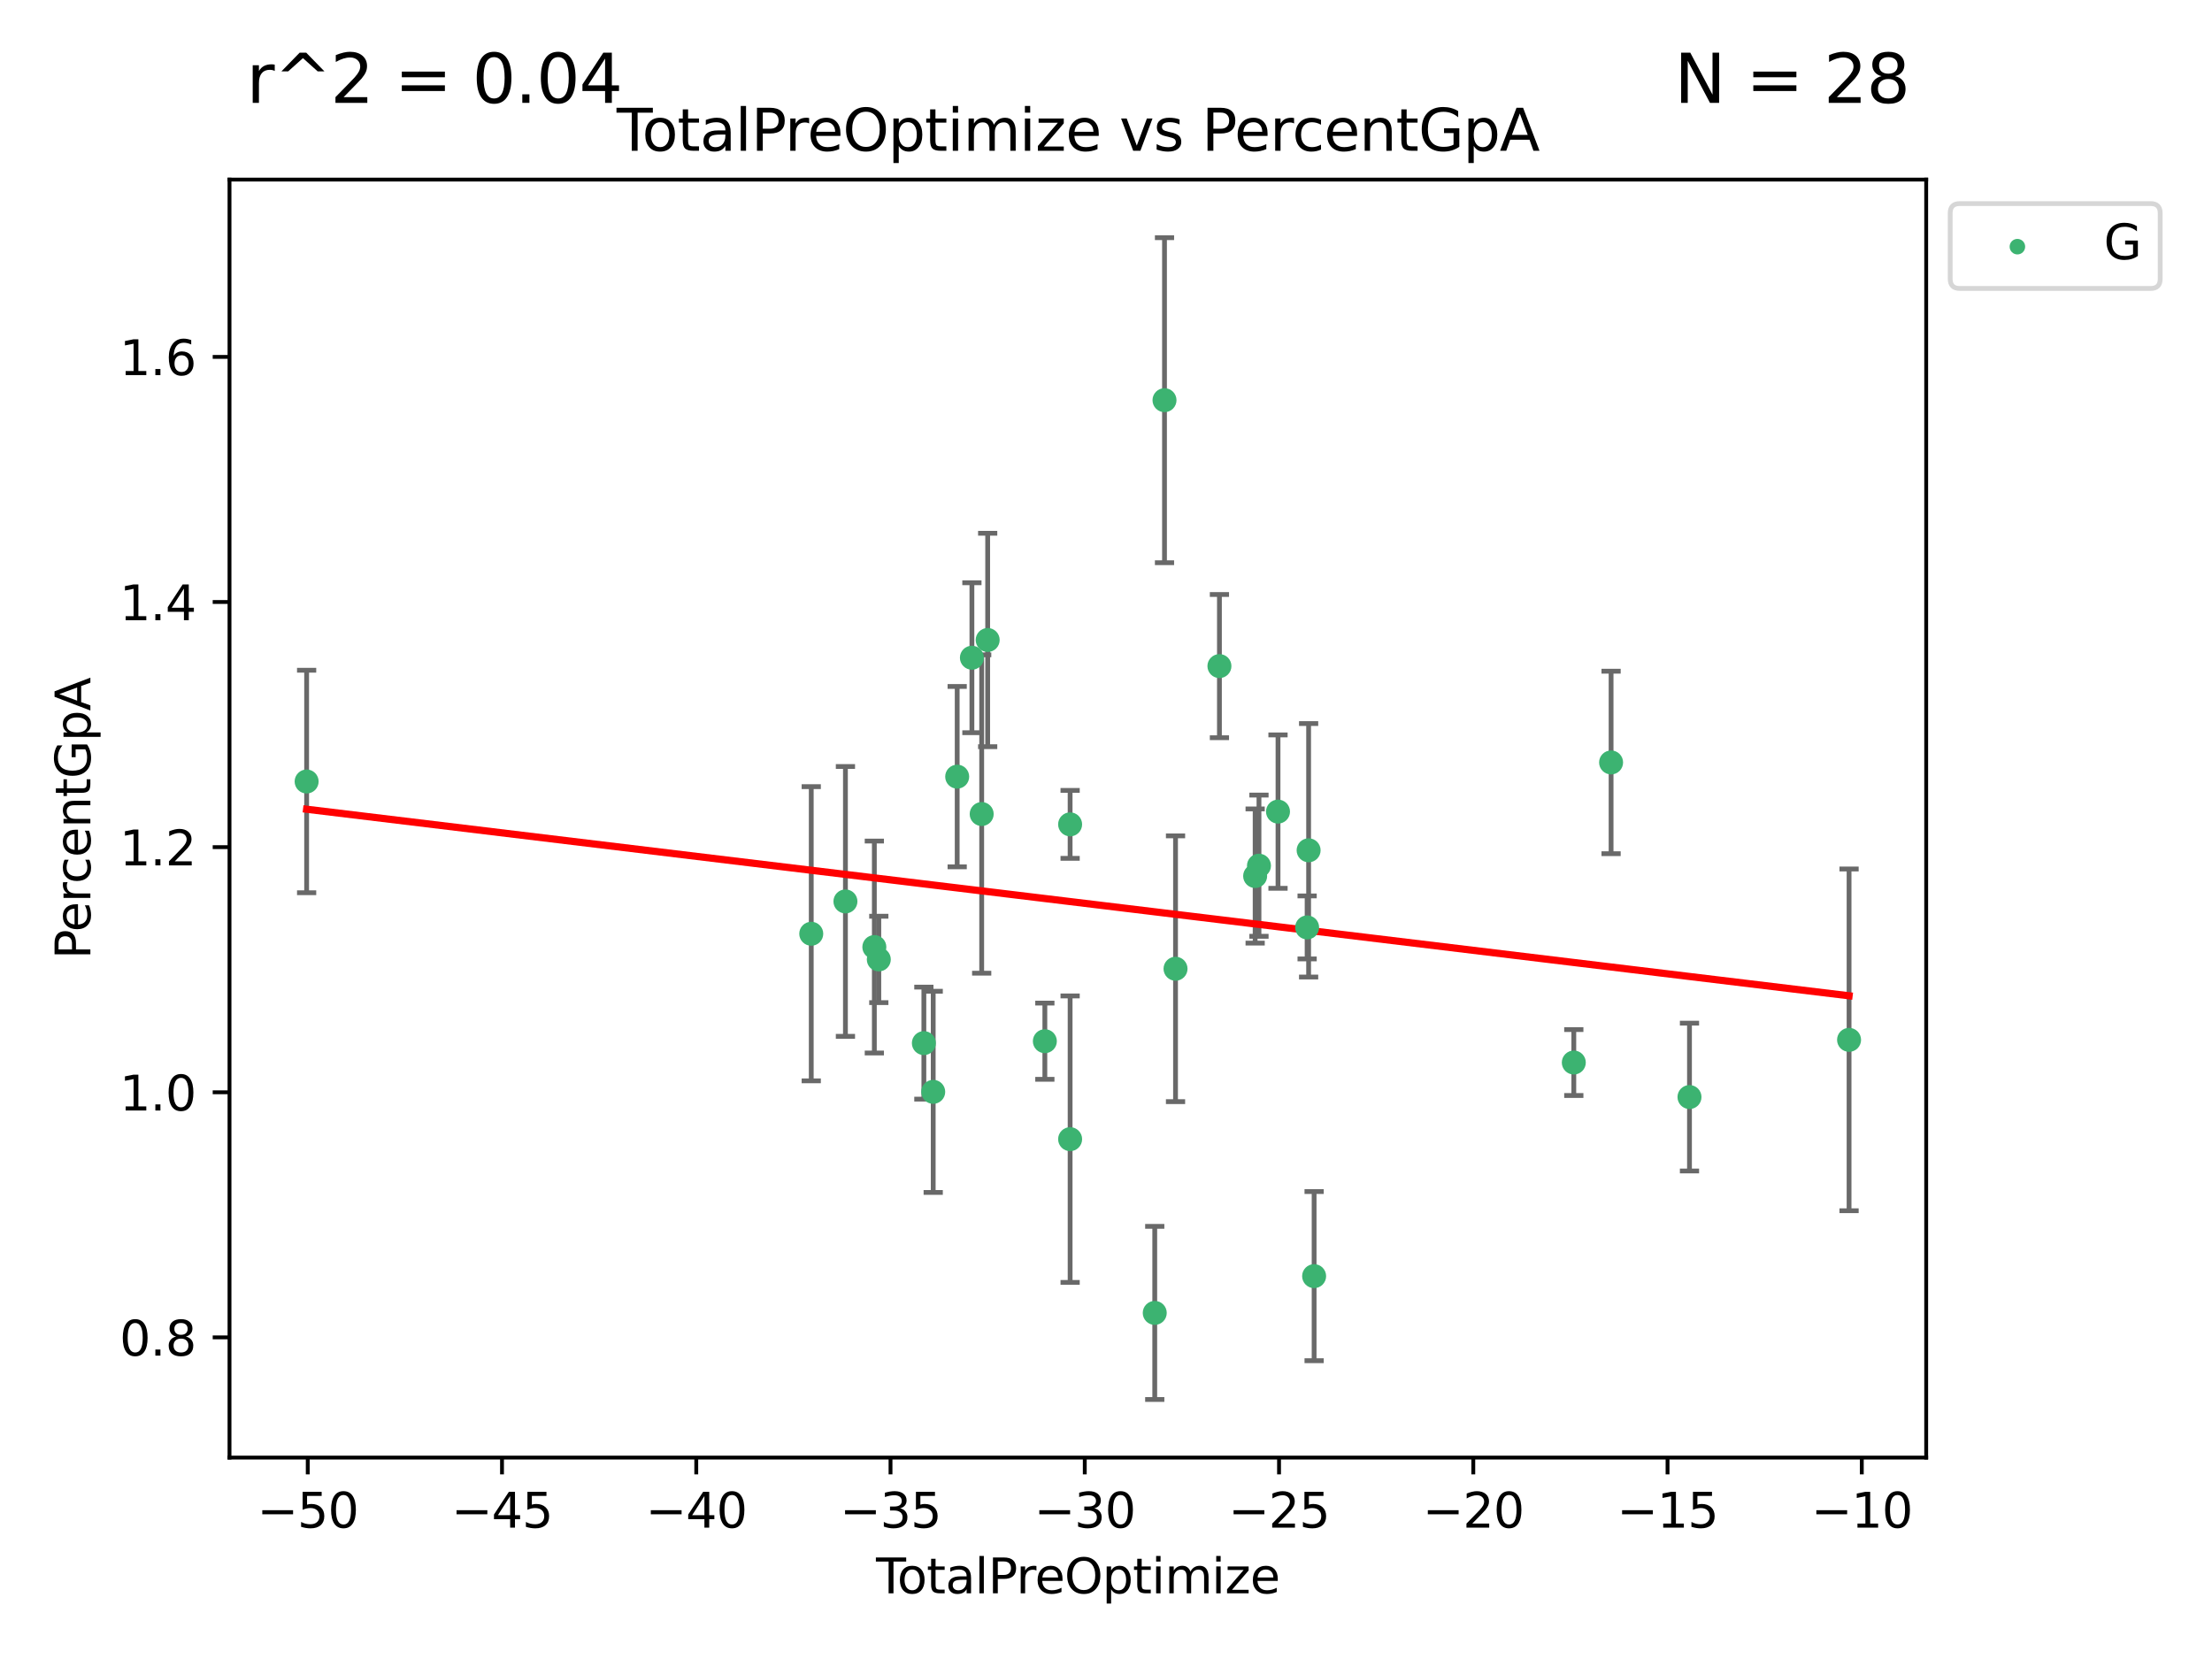 <?xml version="1.0" encoding="utf-8" standalone="no"?>
<!DOCTYPE svg PUBLIC "-//W3C//DTD SVG 1.1//EN"
  "http://www.w3.org/Graphics/SVG/1.1/DTD/svg11.dtd">
<svg xmlns:xlink="http://www.w3.org/1999/xlink" width="460.8pt" height="345.6pt" viewBox="0 0 460.8 345.6" xmlns="http://www.w3.org/2000/svg" version="1.1">
 <defs>
  <style type="text/css">*{stroke-linejoin: round; stroke-linecap: butt}</style>
 </defs>
 <g id="figure_1">
  <g id="patch_1">
   <path d="M 0 345.6 
L 460.8 345.6 
L 460.8 0 
L 0 0 
z
" style="fill: #ffffff"/>
  </g>
  <g id="axes_1">
   <g id="patch_2">
    <path d="M 47.81 303.64 
L 401.26 303.64 
L 401.26 37.411 
L 47.81 37.411 
z
" style="fill: #ffffff"/>
   </g>
   <g id="PathCollection_1">
    <defs>
     <path id="m798d3d2ca4" d="M 0 1.118 
C 0.297 1.118 0.581 1 0.791 0.791 
C 1 0.581 1.118 0.297 1.118 0 
C 1.118 -0.297 1 -0.581 0.791 -0.791 
C 0.581 -1 0.297 -1.118 0 -1.118 
C -0.297 -1.118 -0.581 -1 -0.791 -0.791 
C -1 -0.581 -1.118 -0.297 -1.118 0 
C -1.118 0.297 -1 0.581 -0.791 0.791 
C -0.581 1 -0.297 1.118 0 1.118 
z
" style="stroke: #3cb371"/>
    </defs>
    <g clip-path="url(#pc3e5919167)">
     <use xlink:href="#m798d3d2ca4" x="63.876" y="162.799" style="fill: #3cb371; stroke: #3cb371"/>
     <use xlink:href="#m798d3d2ca4" x="168.998" y="194.518" style="fill: #3cb371; stroke: #3cb371"/>
     <use xlink:href="#m798d3d2ca4" x="176.119" y="187.782" style="fill: #3cb371; stroke: #3cb371"/>
     <use xlink:href="#m798d3d2ca4" x="182.141" y="197.284" style="fill: #3cb371; stroke: #3cb371"/>
     <use xlink:href="#m798d3d2ca4" x="183.071" y="199.866" style="fill: #3cb371; stroke: #3cb371"/>
     <use xlink:href="#m798d3d2ca4" x="192.458" y="217.3" style="fill: #3cb371; stroke: #3cb371"/>
     <use xlink:href="#m798d3d2ca4" x="194.405" y="227.451" style="fill: #3cb371; stroke: #3cb371"/>
     <use xlink:href="#m798d3d2ca4" x="199.4" y="161.792" style="fill: #3cb371; stroke: #3cb371"/>
     <use xlink:href="#m798d3d2ca4" x="202.467" y="137.016" style="fill: #3cb371; stroke: #3cb371"/>
     <use xlink:href="#m798d3d2ca4" x="204.503" y="169.577" style="fill: #3cb371; stroke: #3cb371"/>
     <use xlink:href="#m798d3d2ca4" x="205.751" y="133.321" style="fill: #3cb371; stroke: #3cb371"/>
     <use xlink:href="#m798d3d2ca4" x="217.662" y="216.901" style="fill: #3cb371; stroke: #3cb371"/>
     <use xlink:href="#m798d3d2ca4" x="222.925" y="171.729" style="fill: #3cb371; stroke: #3cb371"/>
     <use xlink:href="#m798d3d2ca4" x="222.926" y="237.308" style="fill: #3cb371; stroke: #3cb371"/>
     <use xlink:href="#m798d3d2ca4" x="240.555" y="273.504" style="fill: #3cb371; stroke: #3cb371"/>
     <use xlink:href="#m798d3d2ca4" x="242.587" y="83.366" style="fill: #3cb371; stroke: #3cb371"/>
     <use xlink:href="#m798d3d2ca4" x="244.884" y="201.809" style="fill: #3cb371; stroke: #3cb371"/>
     <use xlink:href="#m798d3d2ca4" x="254.029" y="138.76" style="fill: #3cb371; stroke: #3cb371"/>
     <use xlink:href="#m798d3d2ca4" x="261.47" y="182.492" style="fill: #3cb371; stroke: #3cb371"/>
     <use xlink:href="#m798d3d2ca4" x="262.267" y="180.339" style="fill: #3cb371; stroke: #3cb371"/>
     <use xlink:href="#m798d3d2ca4" x="266.232" y="169.073" style="fill: #3cb371; stroke: #3cb371"/>
     <use xlink:href="#m798d3d2ca4" x="272.298" y="193.199" style="fill: #3cb371; stroke: #3cb371"/>
     <use xlink:href="#m798d3d2ca4" x="272.609" y="177.133" style="fill: #3cb371; stroke: #3cb371"/>
     <use xlink:href="#m798d3d2ca4" x="273.755" y="265.843" style="fill: #3cb371; stroke: #3cb371"/>
     <use xlink:href="#m798d3d2ca4" x="327.853" y="221.344" style="fill: #3cb371; stroke: #3cb371"/>
     <use xlink:href="#m798d3d2ca4" x="335.619" y="158.831" style="fill: #3cb371; stroke: #3cb371"/>
     <use xlink:href="#m798d3d2ca4" x="351.951" y="228.535" style="fill: #3cb371; stroke: #3cb371"/>
     <use xlink:href="#m798d3d2ca4" x="385.194" y="216.621" style="fill: #3cb371; stroke: #3cb371"/>
    </g>
   </g>
   <g id="matplotlib.axis_1">
    <g id="xtick_1">
     <g id="line2d_1">
      <defs>
       <path id="me52ced7d9e" d="M 0 0 
L 0 3.5 
" style="stroke: #000000; stroke-width: 0.8"/>
      </defs>
      <g>
       <use xlink:href="#me52ced7d9e" x="64.11" y="303.64" style="stroke: #000000; stroke-width: 0.8"/>
      </g>
     </g>
     <g id="text_1">
      <!-- −50 -->
      <g transform="translate(53.557 318.238)scale(0.1 -0.1)">
       <defs>
        <path id="DejaVuSans-2212" d="M 678 2272 
L 4684 2272 
L 4684 1741 
L 678 1741 
L 678 2272 
z
" transform="scale(0.016)"/>
        <path id="DejaVuSans-35" d="M 691 4666 
L 3169 4666 
L 3169 4134 
L 1269 4134 
L 1269 2991 
Q 1406 3038 1543 3061 
Q 1681 3084 1819 3084 
Q 2600 3084 3056 2656 
Q 3513 2228 3513 1497 
Q 3513 744 3044 326 
Q 2575 -91 1722 -91 
Q 1428 -91 1123 -41 
Q 819 9 494 109 
L 494 744 
Q 775 591 1075 516 
Q 1375 441 1709 441 
Q 2250 441 2565 725 
Q 2881 1009 2881 1497 
Q 2881 1984 2565 2268 
Q 2250 2553 1709 2553 
Q 1456 2553 1204 2497 
Q 953 2441 691 2322 
L 691 4666 
z
" transform="scale(0.016)"/>
        <path id="DejaVuSans-30" d="M 2034 4250 
Q 1547 4250 1301 3770 
Q 1056 3291 1056 2328 
Q 1056 1369 1301 889 
Q 1547 409 2034 409 
Q 2525 409 2770 889 
Q 3016 1369 3016 2328 
Q 3016 3291 2770 3770 
Q 2525 4250 2034 4250 
z
M 2034 4750 
Q 2819 4750 3233 4129 
Q 3647 3509 3647 2328 
Q 3647 1150 3233 529 
Q 2819 -91 2034 -91 
Q 1250 -91 836 529 
Q 422 1150 422 2328 
Q 422 3509 836 4129 
Q 1250 4750 2034 4750 
z
" transform="scale(0.016)"/>
       </defs>
       <use xlink:href="#DejaVuSans-2212"/>
       <use xlink:href="#DejaVuSans-35" x="83.789"/>
       <use xlink:href="#DejaVuSans-30" x="147.412"/>
      </g>
     </g>
    </g>
    <g id="xtick_2">
     <g id="line2d_2">
      <g>
       <use xlink:href="#me52ced7d9e" x="104.577" y="303.64" style="stroke: #000000; stroke-width: 0.8"/>
      </g>
     </g>
     <g id="text_2">
      <!-- −45 -->
      <g transform="translate(94.025 318.238)scale(0.1 -0.1)">
       <defs>
        <path id="DejaVuSans-34" d="M 2419 4116 
L 825 1625 
L 2419 1625 
L 2419 4116 
z
M 2253 4666 
L 3047 4666 
L 3047 1625 
L 3713 1625 
L 3713 1100 
L 3047 1100 
L 3047 0 
L 2419 0 
L 2419 1100 
L 313 1100 
L 313 1709 
L 2253 4666 
z
" transform="scale(0.016)"/>
       </defs>
       <use xlink:href="#DejaVuSans-2212"/>
       <use xlink:href="#DejaVuSans-34" x="83.789"/>
       <use xlink:href="#DejaVuSans-35" x="147.412"/>
      </g>
     </g>
    </g>
    <g id="xtick_3">
     <g id="line2d_3">
      <g>
       <use xlink:href="#me52ced7d9e" x="145.044" y="303.64" style="stroke: #000000; stroke-width: 0.8"/>
      </g>
     </g>
     <g id="text_3">
      <!-- −40 -->
      <g transform="translate(134.492 318.238)scale(0.1 -0.1)">
       <use xlink:href="#DejaVuSans-2212"/>
       <use xlink:href="#DejaVuSans-34" x="83.789"/>
       <use xlink:href="#DejaVuSans-30" x="147.412"/>
      </g>
     </g>
    </g>
    <g id="xtick_4">
     <g id="line2d_4">
      <g>
       <use xlink:href="#me52ced7d9e" x="185.511" y="303.64" style="stroke: #000000; stroke-width: 0.8"/>
      </g>
     </g>
     <g id="text_4">
      <!-- −35 -->
      <g transform="translate(174.959 318.238)scale(0.1 -0.1)">
       <defs>
        <path id="DejaVuSans-33" d="M 2597 2516 
Q 3050 2419 3304 2112 
Q 3559 1806 3559 1356 
Q 3559 666 3084 287 
Q 2609 -91 1734 -91 
Q 1441 -91 1130 -33 
Q 819 25 488 141 
L 488 750 
Q 750 597 1062 519 
Q 1375 441 1716 441 
Q 2309 441 2620 675 
Q 2931 909 2931 1356 
Q 2931 1769 2642 2001 
Q 2353 2234 1838 2234 
L 1294 2234 
L 1294 2753 
L 1863 2753 
Q 2328 2753 2575 2939 
Q 2822 3125 2822 3475 
Q 2822 3834 2567 4026 
Q 2313 4219 1838 4219 
Q 1578 4219 1281 4162 
Q 984 4106 628 3988 
L 628 4550 
Q 988 4650 1302 4700 
Q 1616 4750 1894 4750 
Q 2613 4750 3031 4423 
Q 3450 4097 3450 3541 
Q 3450 3153 3228 2886 
Q 3006 2619 2597 2516 
z
" transform="scale(0.016)"/>
       </defs>
       <use xlink:href="#DejaVuSans-2212"/>
       <use xlink:href="#DejaVuSans-33" x="83.789"/>
       <use xlink:href="#DejaVuSans-35" x="147.412"/>
      </g>
     </g>
    </g>
    <g id="xtick_5">
     <g id="line2d_5">
      <g>
       <use xlink:href="#me52ced7d9e" x="225.978" y="303.64" style="stroke: #000000; stroke-width: 0.8"/>
      </g>
     </g>
     <g id="text_5">
      <!-- −30 -->
      <g transform="translate(215.426 318.238)scale(0.1 -0.1)">
       <use xlink:href="#DejaVuSans-2212"/>
       <use xlink:href="#DejaVuSans-33" x="83.789"/>
       <use xlink:href="#DejaVuSans-30" x="147.412"/>
      </g>
     </g>
    </g>
    <g id="xtick_6">
     <g id="line2d_6">
      <g>
       <use xlink:href="#me52ced7d9e" x="266.446" y="303.64" style="stroke: #000000; stroke-width: 0.8"/>
      </g>
     </g>
     <g id="text_6">
      <!-- −25 -->
      <g transform="translate(255.893 318.238)scale(0.1 -0.1)">
       <defs>
        <path id="DejaVuSans-32" d="M 1228 531 
L 3431 531 
L 3431 0 
L 469 0 
L 469 531 
Q 828 903 1448 1529 
Q 2069 2156 2228 2338 
Q 2531 2678 2651 2914 
Q 2772 3150 2772 3378 
Q 2772 3750 2511 3984 
Q 2250 4219 1831 4219 
Q 1534 4219 1204 4116 
Q 875 4013 500 3803 
L 500 4441 
Q 881 4594 1212 4672 
Q 1544 4750 1819 4750 
Q 2544 4750 2975 4387 
Q 3406 4025 3406 3419 
Q 3406 3131 3298 2873 
Q 3191 2616 2906 2266 
Q 2828 2175 2409 1742 
Q 1991 1309 1228 531 
z
" transform="scale(0.016)"/>
       </defs>
       <use xlink:href="#DejaVuSans-2212"/>
       <use xlink:href="#DejaVuSans-32" x="83.789"/>
       <use xlink:href="#DejaVuSans-35" x="147.412"/>
      </g>
     </g>
    </g>
    <g id="xtick_7">
     <g id="line2d_7">
      <g>
       <use xlink:href="#me52ced7d9e" x="306.913" y="303.64" style="stroke: #000000; stroke-width: 0.8"/>
      </g>
     </g>
     <g id="text_7">
      <!-- −20 -->
      <g transform="translate(296.36 318.238)scale(0.1 -0.1)">
       <use xlink:href="#DejaVuSans-2212"/>
       <use xlink:href="#DejaVuSans-32" x="83.789"/>
       <use xlink:href="#DejaVuSans-30" x="147.412"/>
      </g>
     </g>
    </g>
    <g id="xtick_8">
     <g id="line2d_8">
      <g>
       <use xlink:href="#me52ced7d9e" x="347.38" y="303.64" style="stroke: #000000; stroke-width: 0.8"/>
      </g>
     </g>
     <g id="text_8">
      <!-- −15 -->
      <g transform="translate(336.828 318.238)scale(0.1 -0.1)">
       <defs>
        <path id="DejaVuSans-31" d="M 794 531 
L 1825 531 
L 1825 4091 
L 703 3866 
L 703 4441 
L 1819 4666 
L 2450 4666 
L 2450 531 
L 3481 531 
L 3481 0 
L 794 0 
L 794 531 
z
" transform="scale(0.016)"/>
       </defs>
       <use xlink:href="#DejaVuSans-2212"/>
       <use xlink:href="#DejaVuSans-31" x="83.789"/>
       <use xlink:href="#DejaVuSans-35" x="147.412"/>
      </g>
     </g>
    </g>
    <g id="xtick_9">
     <g id="line2d_9">
      <g>
       <use xlink:href="#me52ced7d9e" x="387.847" y="303.64" style="stroke: #000000; stroke-width: 0.8"/>
      </g>
     </g>
     <g id="text_9">
      <!-- −10 -->
      <g transform="translate(377.295 318.238)scale(0.1 -0.1)">
       <use xlink:href="#DejaVuSans-2212"/>
       <use xlink:href="#DejaVuSans-31" x="83.789"/>
       <use xlink:href="#DejaVuSans-30" x="147.412"/>
      </g>
     </g>
    </g>
    <g id="text_10">
     <!-- TotalPreOptimize -->
     <g transform="translate(182.492 331.917)scale(0.1 -0.1)">
      <defs>
       <path id="DejaVuSans-54" d="M -19 4666 
L 3928 4666 
L 3928 4134 
L 2272 4134 
L 2272 0 
L 1638 0 
L 1638 4134 
L -19 4134 
L -19 4666 
z
" transform="scale(0.016)"/>
       <path id="DejaVuSans-6f" d="M 1959 3097 
Q 1497 3097 1228 2736 
Q 959 2375 959 1747 
Q 959 1119 1226 758 
Q 1494 397 1959 397 
Q 2419 397 2687 759 
Q 2956 1122 2956 1747 
Q 2956 2369 2687 2733 
Q 2419 3097 1959 3097 
z
M 1959 3584 
Q 2709 3584 3137 3096 
Q 3566 2609 3566 1747 
Q 3566 888 3137 398 
Q 2709 -91 1959 -91 
Q 1206 -91 779 398 
Q 353 888 353 1747 
Q 353 2609 779 3096 
Q 1206 3584 1959 3584 
z
" transform="scale(0.016)"/>
       <path id="DejaVuSans-74" d="M 1172 4494 
L 1172 3500 
L 2356 3500 
L 2356 3053 
L 1172 3053 
L 1172 1153 
Q 1172 725 1289 603 
Q 1406 481 1766 481 
L 2356 481 
L 2356 0 
L 1766 0 
Q 1100 0 847 248 
Q 594 497 594 1153 
L 594 3053 
L 172 3053 
L 172 3500 
L 594 3500 
L 594 4494 
L 1172 4494 
z
" transform="scale(0.016)"/>
       <path id="DejaVuSans-61" d="M 2194 1759 
Q 1497 1759 1228 1600 
Q 959 1441 959 1056 
Q 959 750 1161 570 
Q 1363 391 1709 391 
Q 2188 391 2477 730 
Q 2766 1069 2766 1631 
L 2766 1759 
L 2194 1759 
z
M 3341 1997 
L 3341 0 
L 2766 0 
L 2766 531 
Q 2569 213 2275 61 
Q 1981 -91 1556 -91 
Q 1019 -91 701 211 
Q 384 513 384 1019 
Q 384 1609 779 1909 
Q 1175 2209 1959 2209 
L 2766 2209 
L 2766 2266 
Q 2766 2663 2505 2880 
Q 2244 3097 1772 3097 
Q 1472 3097 1187 3025 
Q 903 2953 641 2809 
L 641 3341 
Q 956 3463 1253 3523 
Q 1550 3584 1831 3584 
Q 2591 3584 2966 3190 
Q 3341 2797 3341 1997 
z
" transform="scale(0.016)"/>
       <path id="DejaVuSans-6c" d="M 603 4863 
L 1178 4863 
L 1178 0 
L 603 0 
L 603 4863 
z
" transform="scale(0.016)"/>
       <path id="DejaVuSans-50" d="M 1259 4147 
L 1259 2394 
L 2053 2394 
Q 2494 2394 2734 2622 
Q 2975 2850 2975 3272 
Q 2975 3691 2734 3919 
Q 2494 4147 2053 4147 
L 1259 4147 
z
M 628 4666 
L 2053 4666 
Q 2838 4666 3239 4311 
Q 3641 3956 3641 3272 
Q 3641 2581 3239 2228 
Q 2838 1875 2053 1875 
L 1259 1875 
L 1259 0 
L 628 0 
L 628 4666 
z
" transform="scale(0.016)"/>
       <path id="DejaVuSans-72" d="M 2631 2963 
Q 2534 3019 2420 3045 
Q 2306 3072 2169 3072 
Q 1681 3072 1420 2755 
Q 1159 2438 1159 1844 
L 1159 0 
L 581 0 
L 581 3500 
L 1159 3500 
L 1159 2956 
Q 1341 3275 1631 3429 
Q 1922 3584 2338 3584 
Q 2397 3584 2469 3576 
Q 2541 3569 2628 3553 
L 2631 2963 
z
" transform="scale(0.016)"/>
       <path id="DejaVuSans-65" d="M 3597 1894 
L 3597 1613 
L 953 1613 
Q 991 1019 1311 708 
Q 1631 397 2203 397 
Q 2534 397 2845 478 
Q 3156 559 3463 722 
L 3463 178 
Q 3153 47 2828 -22 
Q 2503 -91 2169 -91 
Q 1331 -91 842 396 
Q 353 884 353 1716 
Q 353 2575 817 3079 
Q 1281 3584 2069 3584 
Q 2775 3584 3186 3129 
Q 3597 2675 3597 1894 
z
M 3022 2063 
Q 3016 2534 2758 2815 
Q 2500 3097 2075 3097 
Q 1594 3097 1305 2825 
Q 1016 2553 972 2059 
L 3022 2063 
z
" transform="scale(0.016)"/>
       <path id="DejaVuSans-4f" d="M 2522 4238 
Q 1834 4238 1429 3725 
Q 1025 3213 1025 2328 
Q 1025 1447 1429 934 
Q 1834 422 2522 422 
Q 3209 422 3611 934 
Q 4013 1447 4013 2328 
Q 4013 3213 3611 3725 
Q 3209 4238 2522 4238 
z
M 2522 4750 
Q 3503 4750 4090 4092 
Q 4678 3434 4678 2328 
Q 4678 1225 4090 567 
Q 3503 -91 2522 -91 
Q 1538 -91 948 565 
Q 359 1222 359 2328 
Q 359 3434 948 4092 
Q 1538 4750 2522 4750 
z
" transform="scale(0.016)"/>
       <path id="DejaVuSans-70" d="M 1159 525 
L 1159 -1331 
L 581 -1331 
L 581 3500 
L 1159 3500 
L 1159 2969 
Q 1341 3281 1617 3432 
Q 1894 3584 2278 3584 
Q 2916 3584 3314 3078 
Q 3713 2572 3713 1747 
Q 3713 922 3314 415 
Q 2916 -91 2278 -91 
Q 1894 -91 1617 61 
Q 1341 213 1159 525 
z
M 3116 1747 
Q 3116 2381 2855 2742 
Q 2594 3103 2138 3103 
Q 1681 3103 1420 2742 
Q 1159 2381 1159 1747 
Q 1159 1113 1420 752 
Q 1681 391 2138 391 
Q 2594 391 2855 752 
Q 3116 1113 3116 1747 
z
" transform="scale(0.016)"/>
       <path id="DejaVuSans-69" d="M 603 3500 
L 1178 3500 
L 1178 0 
L 603 0 
L 603 3500 
z
M 603 4863 
L 1178 4863 
L 1178 4134 
L 603 4134 
L 603 4863 
z
" transform="scale(0.016)"/>
       <path id="DejaVuSans-6d" d="M 3328 2828 
Q 3544 3216 3844 3400 
Q 4144 3584 4550 3584 
Q 5097 3584 5394 3201 
Q 5691 2819 5691 2113 
L 5691 0 
L 5113 0 
L 5113 2094 
Q 5113 2597 4934 2840 
Q 4756 3084 4391 3084 
Q 3944 3084 3684 2787 
Q 3425 2491 3425 1978 
L 3425 0 
L 2847 0 
L 2847 2094 
Q 2847 2600 2669 2842 
Q 2491 3084 2119 3084 
Q 1678 3084 1418 2786 
Q 1159 2488 1159 1978 
L 1159 0 
L 581 0 
L 581 3500 
L 1159 3500 
L 1159 2956 
Q 1356 3278 1631 3431 
Q 1906 3584 2284 3584 
Q 2666 3584 2933 3390 
Q 3200 3197 3328 2828 
z
" transform="scale(0.016)"/>
       <path id="DejaVuSans-7a" d="M 353 3500 
L 3084 3500 
L 3084 2975 
L 922 459 
L 3084 459 
L 3084 0 
L 275 0 
L 275 525 
L 2438 3041 
L 353 3041 
L 353 3500 
z
" transform="scale(0.016)"/>
      </defs>
      <use xlink:href="#DejaVuSans-54"/>
      <use xlink:href="#DejaVuSans-6f" x="44.084"/>
      <use xlink:href="#DejaVuSans-74" x="105.266"/>
      <use xlink:href="#DejaVuSans-61" x="144.475"/>
      <use xlink:href="#DejaVuSans-6c" x="205.754"/>
      <use xlink:href="#DejaVuSans-50" x="233.537"/>
      <use xlink:href="#DejaVuSans-72" x="292.09"/>
      <use xlink:href="#DejaVuSans-65" x="330.953"/>
      <use xlink:href="#DejaVuSans-4f" x="392.477"/>
      <use xlink:href="#DejaVuSans-70" x="471.188"/>
      <use xlink:href="#DejaVuSans-74" x="534.664"/>
      <use xlink:href="#DejaVuSans-69" x="573.873"/>
      <use xlink:href="#DejaVuSans-6d" x="601.656"/>
      <use xlink:href="#DejaVuSans-69" x="699.068"/>
      <use xlink:href="#DejaVuSans-7a" x="726.852"/>
      <use xlink:href="#DejaVuSans-65" x="779.342"/>
     </g>
    </g>
   </g>
   <g id="matplotlib.axis_2">
    <g id="ytick_1">
     <g id="line2d_10">
      <defs>
       <path id="m6edf5bd140" d="M 0 0 
L -3.5 0 
" style="stroke: #000000; stroke-width: 0.8"/>
      </defs>
      <g>
       <use xlink:href="#m6edf5bd140" x="47.81" y="278.604" style="stroke: #000000; stroke-width: 0.8"/>
      </g>
     </g>
     <g id="text_11">
      <!-- 0.8 -->
      <g transform="translate(24.907 282.403)scale(0.1 -0.1)">
       <defs>
        <path id="DejaVuSans-2e" d="M 684 794 
L 1344 794 
L 1344 0 
L 684 0 
L 684 794 
z
" transform="scale(0.016)"/>
        <path id="DejaVuSans-38" d="M 2034 2216 
Q 1584 2216 1326 1975 
Q 1069 1734 1069 1313 
Q 1069 891 1326 650 
Q 1584 409 2034 409 
Q 2484 409 2743 651 
Q 3003 894 3003 1313 
Q 3003 1734 2745 1975 
Q 2488 2216 2034 2216 
z
M 1403 2484 
Q 997 2584 770 2862 
Q 544 3141 544 3541 
Q 544 4100 942 4425 
Q 1341 4750 2034 4750 
Q 2731 4750 3128 4425 
Q 3525 4100 3525 3541 
Q 3525 3141 3298 2862 
Q 3072 2584 2669 2484 
Q 3125 2378 3379 2068 
Q 3634 1759 3634 1313 
Q 3634 634 3220 271 
Q 2806 -91 2034 -91 
Q 1263 -91 848 271 
Q 434 634 434 1313 
Q 434 1759 690 2068 
Q 947 2378 1403 2484 
z
M 1172 3481 
Q 1172 3119 1398 2916 
Q 1625 2713 2034 2713 
Q 2441 2713 2670 2916 
Q 2900 3119 2900 3481 
Q 2900 3844 2670 4047 
Q 2441 4250 2034 4250 
Q 1625 4250 1398 4047 
Q 1172 3844 1172 3481 
z
" transform="scale(0.016)"/>
       </defs>
       <use xlink:href="#DejaVuSans-30"/>
       <use xlink:href="#DejaVuSans-2e" x="63.623"/>
       <use xlink:href="#DejaVuSans-38" x="95.41"/>
      </g>
     </g>
    </g>
    <g id="ytick_2">
     <g id="line2d_11">
      <g>
       <use xlink:href="#m6edf5bd140" x="47.81" y="227.539" style="stroke: #000000; stroke-width: 0.8"/>
      </g>
     </g>
     <g id="text_12">
      <!-- 1.0 -->
      <g transform="translate(24.907 231.338)scale(0.1 -0.1)">
       <use xlink:href="#DejaVuSans-31"/>
       <use xlink:href="#DejaVuSans-2e" x="63.623"/>
       <use xlink:href="#DejaVuSans-30" x="95.41"/>
      </g>
     </g>
    </g>
    <g id="ytick_3">
     <g id="line2d_12">
      <g>
       <use xlink:href="#m6edf5bd140" x="47.81" y="176.475" style="stroke: #000000; stroke-width: 0.8"/>
      </g>
     </g>
     <g id="text_13">
      <!-- 1.2 -->
      <g transform="translate(24.907 180.274)scale(0.1 -0.1)">
       <use xlink:href="#DejaVuSans-31"/>
       <use xlink:href="#DejaVuSans-2e" x="63.623"/>
       <use xlink:href="#DejaVuSans-32" x="95.41"/>
      </g>
     </g>
    </g>
    <g id="ytick_4">
     <g id="line2d_13">
      <g>
       <use xlink:href="#m6edf5bd140" x="47.81" y="125.41" style="stroke: #000000; stroke-width: 0.8"/>
      </g>
     </g>
     <g id="text_14">
      <!-- 1.4 -->
      <g transform="translate(24.907 129.209)scale(0.1 -0.1)">
       <use xlink:href="#DejaVuSans-31"/>
       <use xlink:href="#DejaVuSans-2e" x="63.623"/>
       <use xlink:href="#DejaVuSans-34" x="95.41"/>
      </g>
     </g>
    </g>
    <g id="ytick_5">
     <g id="line2d_14">
      <g>
       <use xlink:href="#m6edf5bd140" x="47.81" y="74.346" style="stroke: #000000; stroke-width: 0.8"/>
      </g>
     </g>
     <g id="text_15">
      <!-- 1.6 -->
      <g transform="translate(24.907 78.145)scale(0.1 -0.1)">
       <defs>
        <path id="DejaVuSans-36" d="M 2113 2584 
Q 1688 2584 1439 2293 
Q 1191 2003 1191 1497 
Q 1191 994 1439 701 
Q 1688 409 2113 409 
Q 2538 409 2786 701 
Q 3034 994 3034 1497 
Q 3034 2003 2786 2293 
Q 2538 2584 2113 2584 
z
M 3366 4563 
L 3366 3988 
Q 3128 4100 2886 4159 
Q 2644 4219 2406 4219 
Q 1781 4219 1451 3797 
Q 1122 3375 1075 2522 
Q 1259 2794 1537 2939 
Q 1816 3084 2150 3084 
Q 2853 3084 3261 2657 
Q 3669 2231 3669 1497 
Q 3669 778 3244 343 
Q 2819 -91 2113 -91 
Q 1303 -91 875 529 
Q 447 1150 447 2328 
Q 447 3434 972 4092 
Q 1497 4750 2381 4750 
Q 2619 4750 2861 4703 
Q 3103 4656 3366 4563 
z
" transform="scale(0.016)"/>
       </defs>
       <use xlink:href="#DejaVuSans-31"/>
       <use xlink:href="#DejaVuSans-2e" x="63.623"/>
       <use xlink:href="#DejaVuSans-36" x="95.41"/>
      </g>
     </g>
    </g>
    <g id="text_16">
     <!-- PercentGpA -->
     <g transform="translate(18.827 199.802)rotate(-90)scale(0.1 -0.1)">
      <defs>
       <path id="DejaVuSans-63" d="M 3122 3366 
L 3122 2828 
Q 2878 2963 2633 3030 
Q 2388 3097 2138 3097 
Q 1578 3097 1268 2742 
Q 959 2388 959 1747 
Q 959 1106 1268 751 
Q 1578 397 2138 397 
Q 2388 397 2633 464 
Q 2878 531 3122 666 
L 3122 134 
Q 2881 22 2623 -34 
Q 2366 -91 2075 -91 
Q 1284 -91 818 406 
Q 353 903 353 1747 
Q 353 2603 823 3093 
Q 1294 3584 2113 3584 
Q 2378 3584 2631 3529 
Q 2884 3475 3122 3366 
z
" transform="scale(0.016)"/>
       <path id="DejaVuSans-6e" d="M 3513 2113 
L 3513 0 
L 2938 0 
L 2938 2094 
Q 2938 2591 2744 2837 
Q 2550 3084 2163 3084 
Q 1697 3084 1428 2787 
Q 1159 2491 1159 1978 
L 1159 0 
L 581 0 
L 581 3500 
L 1159 3500 
L 1159 2956 
Q 1366 3272 1645 3428 
Q 1925 3584 2291 3584 
Q 2894 3584 3203 3211 
Q 3513 2838 3513 2113 
z
" transform="scale(0.016)"/>
       <path id="DejaVuSans-47" d="M 3809 666 
L 3809 1919 
L 2778 1919 
L 2778 2438 
L 4434 2438 
L 4434 434 
Q 4069 175 3628 42 
Q 3188 -91 2688 -91 
Q 1594 -91 976 548 
Q 359 1188 359 2328 
Q 359 3472 976 4111 
Q 1594 4750 2688 4750 
Q 3144 4750 3555 4637 
Q 3966 4525 4313 4306 
L 4313 3634 
Q 3963 3931 3569 4081 
Q 3175 4231 2741 4231 
Q 1884 4231 1454 3753 
Q 1025 3275 1025 2328 
Q 1025 1384 1454 906 
Q 1884 428 2741 428 
Q 3075 428 3337 486 
Q 3600 544 3809 666 
z
" transform="scale(0.016)"/>
       <path id="DejaVuSans-41" d="M 2188 4044 
L 1331 1722 
L 3047 1722 
L 2188 4044 
z
M 1831 4666 
L 2547 4666 
L 4325 0 
L 3669 0 
L 3244 1197 
L 1141 1197 
L 716 0 
L 50 0 
L 1831 4666 
z
" transform="scale(0.016)"/>
      </defs>
      <use xlink:href="#DejaVuSans-50"/>
      <use xlink:href="#DejaVuSans-65" x="56.678"/>
      <use xlink:href="#DejaVuSans-72" x="118.201"/>
      <use xlink:href="#DejaVuSans-63" x="157.064"/>
      <use xlink:href="#DejaVuSans-65" x="212.045"/>
      <use xlink:href="#DejaVuSans-6e" x="273.568"/>
      <use xlink:href="#DejaVuSans-74" x="336.947"/>
      <use xlink:href="#DejaVuSans-47" x="376.156"/>
      <use xlink:href="#DejaVuSans-70" x="453.646"/>
      <use xlink:href="#DejaVuSans-41" x="517.123"/>
     </g>
    </g>
   </g>
   <g id="LineCollection_1">
    <path d="M 63.876 185.972 
L 63.876 139.626 
" clip-path="url(#pc3e5919167)" style="fill: none; stroke: #696969"/>
    <path d="M 168.998 225.161 
L 168.998 163.874 
" clip-path="url(#pc3e5919167)" style="fill: none; stroke: #696969"/>
    <path d="M 176.119 215.889 
L 176.119 159.674 
" clip-path="url(#pc3e5919167)" style="fill: none; stroke: #696969"/>
    <path d="M 182.141 219.362 
L 182.141 175.206 
" clip-path="url(#pc3e5919167)" style="fill: none; stroke: #696969"/>
    <path d="M 183.071 208.865 
L 183.071 190.868 
" clip-path="url(#pc3e5919167)" style="fill: none; stroke: #696969"/>
    <path d="M 192.458 228.968 
L 192.458 205.632 
" clip-path="url(#pc3e5919167)" style="fill: none; stroke: #696969"/>
    <path d="M 194.405 248.411 
L 194.405 206.492 
" clip-path="url(#pc3e5919167)" style="fill: none; stroke: #696969"/>
    <path d="M 199.4 180.58 
L 199.4 143.003 
" clip-path="url(#pc3e5919167)" style="fill: none; stroke: #696969"/>
    <path d="M 202.467 152.634 
L 202.467 121.398 
" clip-path="url(#pc3e5919167)" style="fill: none; stroke: #696969"/>
    <path d="M 204.503 202.735 
L 204.503 136.419 
" clip-path="url(#pc3e5919167)" style="fill: none; stroke: #696969"/>
    <path d="M 205.751 155.549 
L 205.751 111.093 
" clip-path="url(#pc3e5919167)" style="fill: none; stroke: #696969"/>
    <path d="M 217.662 224.84 
L 217.662 208.963 
" clip-path="url(#pc3e5919167)" style="fill: none; stroke: #696969"/>
    <path d="M 222.925 178.805 
L 222.925 164.652 
" clip-path="url(#pc3e5919167)" style="fill: none; stroke: #696969"/>
    <path d="M 222.926 267.144 
L 222.926 207.472 
" clip-path="url(#pc3e5919167)" style="fill: none; stroke: #696969"/>
    <path d="M 240.555 291.539 
L 240.555 255.47 
" clip-path="url(#pc3e5919167)" style="fill: none; stroke: #696969"/>
    <path d="M 242.587 117.22 
L 242.587 49.513 
" clip-path="url(#pc3e5919167)" style="fill: none; stroke: #696969"/>
    <path d="M 244.884 229.491 
L 244.884 174.127 
" clip-path="url(#pc3e5919167)" style="fill: none; stroke: #696969"/>
    <path d="M 254.029 153.677 
L 254.029 123.843 
" clip-path="url(#pc3e5919167)" style="fill: none; stroke: #696969"/>
    <path d="M 261.47 196.47 
L 261.47 168.515 
" clip-path="url(#pc3e5919167)" style="fill: none; stroke: #696969"/>
    <path d="M 262.267 195.049 
L 262.267 165.628 
" clip-path="url(#pc3e5919167)" style="fill: none; stroke: #696969"/>
    <path d="M 266.232 185.048 
L 266.232 153.098 
" clip-path="url(#pc3e5919167)" style="fill: none; stroke: #696969"/>
    <path d="M 272.298 199.761 
L 272.298 186.637 
" clip-path="url(#pc3e5919167)" style="fill: none; stroke: #696969"/>
    <path d="M 272.609 203.534 
L 272.609 150.733 
" clip-path="url(#pc3e5919167)" style="fill: none; stroke: #696969"/>
    <path d="M 273.755 283.459 
L 273.755 248.227 
" clip-path="url(#pc3e5919167)" style="fill: none; stroke: #696969"/>
    <path d="M 327.853 228.211 
L 327.853 214.478 
" clip-path="url(#pc3e5919167)" style="fill: none; stroke: #696969"/>
    <path d="M 335.619 177.84 
L 335.619 139.823 
" clip-path="url(#pc3e5919167)" style="fill: none; stroke: #696969"/>
    <path d="M 351.951 243.932 
L 351.951 213.139 
" clip-path="url(#pc3e5919167)" style="fill: none; stroke: #696969"/>
    <path d="M 385.194 252.215 
L 385.194 181.028 
" clip-path="url(#pc3e5919167)" style="fill: none; stroke: #696969"/>
   </g>
   <g id="line2d_15">
    <defs>
     <path id="ma4eccabc48" d="M 2 0 
L -2 -0 
" style="stroke: #696969"/>
    </defs>
    <g clip-path="url(#pc3e5919167)">
     <use xlink:href="#ma4eccabc48" x="63.876" y="185.972" style="fill: #696969; stroke: #696969"/>
     <use xlink:href="#ma4eccabc48" x="168.998" y="225.161" style="fill: #696969; stroke: #696969"/>
     <use xlink:href="#ma4eccabc48" x="176.119" y="215.889" style="fill: #696969; stroke: #696969"/>
     <use xlink:href="#ma4eccabc48" x="182.141" y="219.362" style="fill: #696969; stroke: #696969"/>
     <use xlink:href="#ma4eccabc48" x="183.071" y="208.865" style="fill: #696969; stroke: #696969"/>
     <use xlink:href="#ma4eccabc48" x="192.458" y="228.968" style="fill: #696969; stroke: #696969"/>
     <use xlink:href="#ma4eccabc48" x="194.405" y="248.411" style="fill: #696969; stroke: #696969"/>
     <use xlink:href="#ma4eccabc48" x="199.4" y="180.58" style="fill: #696969; stroke: #696969"/>
     <use xlink:href="#ma4eccabc48" x="202.467" y="152.634" style="fill: #696969; stroke: #696969"/>
     <use xlink:href="#ma4eccabc48" x="204.503" y="202.735" style="fill: #696969; stroke: #696969"/>
     <use xlink:href="#ma4eccabc48" x="205.751" y="155.549" style="fill: #696969; stroke: #696969"/>
     <use xlink:href="#ma4eccabc48" x="217.662" y="224.84" style="fill: #696969; stroke: #696969"/>
     <use xlink:href="#ma4eccabc48" x="222.925" y="178.805" style="fill: #696969; stroke: #696969"/>
     <use xlink:href="#ma4eccabc48" x="222.926" y="267.144" style="fill: #696969; stroke: #696969"/>
     <use xlink:href="#ma4eccabc48" x="240.555" y="291.539" style="fill: #696969; stroke: #696969"/>
     <use xlink:href="#ma4eccabc48" x="242.587" y="117.22" style="fill: #696969; stroke: #696969"/>
     <use xlink:href="#ma4eccabc48" x="244.884" y="229.491" style="fill: #696969; stroke: #696969"/>
     <use xlink:href="#ma4eccabc48" x="254.029" y="153.677" style="fill: #696969; stroke: #696969"/>
     <use xlink:href="#ma4eccabc48" x="261.47" y="196.47" style="fill: #696969; stroke: #696969"/>
     <use xlink:href="#ma4eccabc48" x="262.267" y="195.049" style="fill: #696969; stroke: #696969"/>
     <use xlink:href="#ma4eccabc48" x="266.232" y="185.048" style="fill: #696969; stroke: #696969"/>
     <use xlink:href="#ma4eccabc48" x="272.298" y="199.761" style="fill: #696969; stroke: #696969"/>
     <use xlink:href="#ma4eccabc48" x="272.609" y="203.534" style="fill: #696969; stroke: #696969"/>
     <use xlink:href="#ma4eccabc48" x="273.755" y="283.459" style="fill: #696969; stroke: #696969"/>
     <use xlink:href="#ma4eccabc48" x="327.853" y="228.211" style="fill: #696969; stroke: #696969"/>
     <use xlink:href="#ma4eccabc48" x="335.619" y="177.84" style="fill: #696969; stroke: #696969"/>
     <use xlink:href="#ma4eccabc48" x="351.951" y="243.932" style="fill: #696969; stroke: #696969"/>
     <use xlink:href="#ma4eccabc48" x="385.194" y="252.215" style="fill: #696969; stroke: #696969"/>
    </g>
   </g>
   <g id="line2d_16">
    <g clip-path="url(#pc3e5919167)">
     <use xlink:href="#ma4eccabc48" x="63.876" y="139.626" style="fill: #696969; stroke: #696969"/>
     <use xlink:href="#ma4eccabc48" x="168.998" y="163.874" style="fill: #696969; stroke: #696969"/>
     <use xlink:href="#ma4eccabc48" x="176.119" y="159.674" style="fill: #696969; stroke: #696969"/>
     <use xlink:href="#ma4eccabc48" x="182.141" y="175.206" style="fill: #696969; stroke: #696969"/>
     <use xlink:href="#ma4eccabc48" x="183.071" y="190.868" style="fill: #696969; stroke: #696969"/>
     <use xlink:href="#ma4eccabc48" x="192.458" y="205.632" style="fill: #696969; stroke: #696969"/>
     <use xlink:href="#ma4eccabc48" x="194.405" y="206.492" style="fill: #696969; stroke: #696969"/>
     <use xlink:href="#ma4eccabc48" x="199.4" y="143.003" style="fill: #696969; stroke: #696969"/>
     <use xlink:href="#ma4eccabc48" x="202.467" y="121.398" style="fill: #696969; stroke: #696969"/>
     <use xlink:href="#ma4eccabc48" x="204.503" y="136.419" style="fill: #696969; stroke: #696969"/>
     <use xlink:href="#ma4eccabc48" x="205.751" y="111.093" style="fill: #696969; stroke: #696969"/>
     <use xlink:href="#ma4eccabc48" x="217.662" y="208.963" style="fill: #696969; stroke: #696969"/>
     <use xlink:href="#ma4eccabc48" x="222.925" y="164.652" style="fill: #696969; stroke: #696969"/>
     <use xlink:href="#ma4eccabc48" x="222.926" y="207.472" style="fill: #696969; stroke: #696969"/>
     <use xlink:href="#ma4eccabc48" x="240.555" y="255.47" style="fill: #696969; stroke: #696969"/>
     <use xlink:href="#ma4eccabc48" x="242.587" y="49.513" style="fill: #696969; stroke: #696969"/>
     <use xlink:href="#ma4eccabc48" x="244.884" y="174.127" style="fill: #696969; stroke: #696969"/>
     <use xlink:href="#ma4eccabc48" x="254.029" y="123.843" style="fill: #696969; stroke: #696969"/>
     <use xlink:href="#ma4eccabc48" x="261.47" y="168.515" style="fill: #696969; stroke: #696969"/>
     <use xlink:href="#ma4eccabc48" x="262.267" y="165.628" style="fill: #696969; stroke: #696969"/>
     <use xlink:href="#ma4eccabc48" x="266.232" y="153.098" style="fill: #696969; stroke: #696969"/>
     <use xlink:href="#ma4eccabc48" x="272.298" y="186.637" style="fill: #696969; stroke: #696969"/>
     <use xlink:href="#ma4eccabc48" x="272.609" y="150.733" style="fill: #696969; stroke: #696969"/>
     <use xlink:href="#ma4eccabc48" x="273.755" y="248.227" style="fill: #696969; stroke: #696969"/>
     <use xlink:href="#ma4eccabc48" x="327.853" y="214.478" style="fill: #696969; stroke: #696969"/>
     <use xlink:href="#ma4eccabc48" x="335.619" y="139.823" style="fill: #696969; stroke: #696969"/>
     <use xlink:href="#ma4eccabc48" x="351.951" y="213.139" style="fill: #696969; stroke: #696969"/>
     <use xlink:href="#ma4eccabc48" x="385.194" y="181.028" style="fill: #696969; stroke: #696969"/>
    </g>
   </g>
   <g id="line2d_17">
    <path d="M 63.876 168.577 
L 168.998 181.292 
L 176.119 182.153 
L 182.141 182.881 
L 183.071 182.994 
L 192.458 184.129 
L 194.405 184.365 
L 199.4 184.969 
L 202.467 185.34 
L 204.503 185.586 
L 205.751 185.737 
L 217.662 187.178 
L 222.925 187.814 
L 222.926 187.814 
L 240.555 189.946 
L 242.587 190.192 
L 244.884 190.47 
L 254.029 191.576 
L 261.47 192.476 
L 262.267 192.573 
L 266.232 193.052 
L 272.298 193.786 
L 272.609 193.823 
L 273.755 193.962 
L 327.853 200.505 
L 335.619 201.444 
L 351.951 203.42 
L 385.194 207.441 
" clip-path="url(#pc3e5919167)" style="fill: none; stroke: #ff0000; stroke-width: 1.5; stroke-linecap: square"/>
   </g>
   <g id="line2d_18">
    <defs>
     <path id="m241989f77d" d="M 0 2 
C 0.53 2 1.039 1.789 1.414 1.414 
C 1.789 1.039 2 0.53 2 0 
C 2 -0.53 1.789 -1.039 1.414 -1.414 
C 1.039 -1.789 0.53 -2 0 -2 
C -0.53 -2 -1.039 -1.789 -1.414 -1.414 
C -1.789 -1.039 -2 -0.53 -2 0 
C -2 0.53 -1.789 1.039 -1.414 1.414 
C -1.039 1.789 -0.53 2 0 2 
z
" style="stroke: #3cb371"/>
    </defs>
    <g clip-path="url(#pc3e5919167)">
     <use xlink:href="#m241989f77d" x="63.876" y="162.799" style="fill: #3cb371; stroke: #3cb371"/>
     <use xlink:href="#m241989f77d" x="168.998" y="194.518" style="fill: #3cb371; stroke: #3cb371"/>
     <use xlink:href="#m241989f77d" x="176.119" y="187.782" style="fill: #3cb371; stroke: #3cb371"/>
     <use xlink:href="#m241989f77d" x="182.141" y="197.284" style="fill: #3cb371; stroke: #3cb371"/>
     <use xlink:href="#m241989f77d" x="183.071" y="199.866" style="fill: #3cb371; stroke: #3cb371"/>
     <use xlink:href="#m241989f77d" x="192.458" y="217.3" style="fill: #3cb371; stroke: #3cb371"/>
     <use xlink:href="#m241989f77d" x="194.405" y="227.451" style="fill: #3cb371; stroke: #3cb371"/>
     <use xlink:href="#m241989f77d" x="199.4" y="161.792" style="fill: #3cb371; stroke: #3cb371"/>
     <use xlink:href="#m241989f77d" x="202.467" y="137.016" style="fill: #3cb371; stroke: #3cb371"/>
     <use xlink:href="#m241989f77d" x="204.503" y="169.577" style="fill: #3cb371; stroke: #3cb371"/>
     <use xlink:href="#m241989f77d" x="205.751" y="133.321" style="fill: #3cb371; stroke: #3cb371"/>
     <use xlink:href="#m241989f77d" x="217.662" y="216.901" style="fill: #3cb371; stroke: #3cb371"/>
     <use xlink:href="#m241989f77d" x="222.925" y="171.729" style="fill: #3cb371; stroke: #3cb371"/>
     <use xlink:href="#m241989f77d" x="222.926" y="237.308" style="fill: #3cb371; stroke: #3cb371"/>
     <use xlink:href="#m241989f77d" x="240.555" y="273.504" style="fill: #3cb371; stroke: #3cb371"/>
     <use xlink:href="#m241989f77d" x="242.587" y="83.366" style="fill: #3cb371; stroke: #3cb371"/>
     <use xlink:href="#m241989f77d" x="244.884" y="201.809" style="fill: #3cb371; stroke: #3cb371"/>
     <use xlink:href="#m241989f77d" x="254.029" y="138.76" style="fill: #3cb371; stroke: #3cb371"/>
     <use xlink:href="#m241989f77d" x="261.47" y="182.492" style="fill: #3cb371; stroke: #3cb371"/>
     <use xlink:href="#m241989f77d" x="262.267" y="180.339" style="fill: #3cb371; stroke: #3cb371"/>
     <use xlink:href="#m241989f77d" x="266.232" y="169.073" style="fill: #3cb371; stroke: #3cb371"/>
     <use xlink:href="#m241989f77d" x="272.298" y="193.199" style="fill: #3cb371; stroke: #3cb371"/>
     <use xlink:href="#m241989f77d" x="272.609" y="177.133" style="fill: #3cb371; stroke: #3cb371"/>
     <use xlink:href="#m241989f77d" x="273.755" y="265.843" style="fill: #3cb371; stroke: #3cb371"/>
     <use xlink:href="#m241989f77d" x="327.853" y="221.344" style="fill: #3cb371; stroke: #3cb371"/>
     <use xlink:href="#m241989f77d" x="335.619" y="158.831" style="fill: #3cb371; stroke: #3cb371"/>
     <use xlink:href="#m241989f77d" x="351.951" y="228.535" style="fill: #3cb371; stroke: #3cb371"/>
     <use xlink:href="#m241989f77d" x="385.194" y="216.621" style="fill: #3cb371; stroke: #3cb371"/>
    </g>
   </g>
   <g id="patch_3">
    <path d="M 47.81 303.64 
L 47.81 37.411 
" style="fill: none; stroke: #000000; stroke-width: 0.8; stroke-linejoin: miter; stroke-linecap: square"/>
   </g>
   <g id="patch_4">
    <path d="M 401.26 303.64 
L 401.26 37.411 
" style="fill: none; stroke: #000000; stroke-width: 0.8; stroke-linejoin: miter; stroke-linecap: square"/>
   </g>
   <g id="patch_5">
    <path d="M 47.81 303.64 
L 401.26 303.64 
" style="fill: none; stroke: #000000; stroke-width: 0.8; stroke-linejoin: miter; stroke-linecap: square"/>
   </g>
   <g id="patch_6">
    <path d="M 47.81 37.411 
L 401.26 37.411 
" style="fill: none; stroke: #000000; stroke-width: 0.8; stroke-linejoin: miter; stroke-linecap: square"/>
   </g>
   <g id="text_17">
    <!-- N = 28 -->
    <g transform="translate(348.806 21.426)scale(0.14 -0.14)">
     <defs>
      <path id="DejaVuSans-4e" d="M 628 4666 
L 1478 4666 
L 3547 763 
L 3547 4666 
L 4159 4666 
L 4159 0 
L 3309 0 
L 1241 3903 
L 1241 0 
L 628 0 
L 628 4666 
z
" transform="scale(0.016)"/>
      <path id="DejaVuSans-20" transform="scale(0.016)"/>
      <path id="DejaVuSans-3d" d="M 678 2906 
L 4684 2906 
L 4684 2381 
L 678 2381 
L 678 2906 
z
M 678 1631 
L 4684 1631 
L 4684 1100 
L 678 1100 
L 678 1631 
z
" transform="scale(0.016)"/>
     </defs>
     <use xlink:href="#DejaVuSans-4e"/>
     <use xlink:href="#DejaVuSans-20" x="74.805"/>
     <use xlink:href="#DejaVuSans-3d" x="106.592"/>
     <use xlink:href="#DejaVuSans-20" x="190.381"/>
     <use xlink:href="#DejaVuSans-32" x="222.168"/>
     <use xlink:href="#DejaVuSans-38" x="285.791"/>
    </g>
   </g>
   <g id="text_18">
    <!-- r^2 = 0.04 -->
    <g transform="translate(51.344 21.426)scale(0.14 -0.14)">
     <defs>
      <path id="DejaVuSans-5e" d="M 2988 4666 
L 4684 2925 
L 4056 2925 
L 2681 4159 
L 1306 2925 
L 678 2925 
L 2375 4666 
L 2988 4666 
z
" transform="scale(0.016)"/>
     </defs>
     <use xlink:href="#DejaVuSans-72"/>
     <use xlink:href="#DejaVuSans-5e" x="41.113"/>
     <use xlink:href="#DejaVuSans-32" x="124.902"/>
     <use xlink:href="#DejaVuSans-20" x="188.525"/>
     <use xlink:href="#DejaVuSans-3d" x="220.312"/>
     <use xlink:href="#DejaVuSans-20" x="304.102"/>
     <use xlink:href="#DejaVuSans-30" x="335.889"/>
     <use xlink:href="#DejaVuSans-2e" x="399.512"/>
     <use xlink:href="#DejaVuSans-30" x="431.299"/>
     <use xlink:href="#DejaVuSans-34" x="494.922"/>
    </g>
   </g>
   <g id="text_19">
    <!-- TotalPreOptimize vs PercentGpA -->
    <g transform="translate(128.461 31.411)scale(0.12 -0.12)">
     <defs>
      <path id="DejaVuSans-76" d="M 191 3500 
L 800 3500 
L 1894 563 
L 2988 3500 
L 3597 3500 
L 2284 0 
L 1503 0 
L 191 3500 
z
" transform="scale(0.016)"/>
      <path id="DejaVuSans-73" d="M 2834 3397 
L 2834 2853 
Q 2591 2978 2328 3040 
Q 2066 3103 1784 3103 
Q 1356 3103 1142 2972 
Q 928 2841 928 2578 
Q 928 2378 1081 2264 
Q 1234 2150 1697 2047 
L 1894 2003 
Q 2506 1872 2764 1633 
Q 3022 1394 3022 966 
Q 3022 478 2636 193 
Q 2250 -91 1575 -91 
Q 1294 -91 989 -36 
Q 684 19 347 128 
L 347 722 
Q 666 556 975 473 
Q 1284 391 1588 391 
Q 1994 391 2212 530 
Q 2431 669 2431 922 
Q 2431 1156 2273 1281 
Q 2116 1406 1581 1522 
L 1381 1569 
Q 847 1681 609 1914 
Q 372 2147 372 2553 
Q 372 3047 722 3315 
Q 1072 3584 1716 3584 
Q 2034 3584 2315 3537 
Q 2597 3491 2834 3397 
z
" transform="scale(0.016)"/>
     </defs>
     <use xlink:href="#DejaVuSans-54"/>
     <use xlink:href="#DejaVuSans-6f" x="44.084"/>
     <use xlink:href="#DejaVuSans-74" x="105.266"/>
     <use xlink:href="#DejaVuSans-61" x="144.475"/>
     <use xlink:href="#DejaVuSans-6c" x="205.754"/>
     <use xlink:href="#DejaVuSans-50" x="233.537"/>
     <use xlink:href="#DejaVuSans-72" x="292.09"/>
     <use xlink:href="#DejaVuSans-65" x="330.953"/>
     <use xlink:href="#DejaVuSans-4f" x="392.477"/>
     <use xlink:href="#DejaVuSans-70" x="471.188"/>
     <use xlink:href="#DejaVuSans-74" x="534.664"/>
     <use xlink:href="#DejaVuSans-69" x="573.873"/>
     <use xlink:href="#DejaVuSans-6d" x="601.656"/>
     <use xlink:href="#DejaVuSans-69" x="699.068"/>
     <use xlink:href="#DejaVuSans-7a" x="726.852"/>
     <use xlink:href="#DejaVuSans-65" x="779.342"/>
     <use xlink:href="#DejaVuSans-20" x="840.865"/>
     <use xlink:href="#DejaVuSans-76" x="872.652"/>
     <use xlink:href="#DejaVuSans-73" x="931.832"/>
     <use xlink:href="#DejaVuSans-20" x="983.932"/>
     <use xlink:href="#DejaVuSans-50" x="1015.719"/>
     <use xlink:href="#DejaVuSans-65" x="1072.396"/>
     <use xlink:href="#DejaVuSans-72" x="1133.92"/>
     <use xlink:href="#DejaVuSans-63" x="1172.783"/>
     <use xlink:href="#DejaVuSans-65" x="1227.764"/>
     <use xlink:href="#DejaVuSans-6e" x="1289.287"/>
     <use xlink:href="#DejaVuSans-74" x="1352.666"/>
     <use xlink:href="#DejaVuSans-47" x="1391.875"/>
     <use xlink:href="#DejaVuSans-70" x="1469.365"/>
     <use xlink:href="#DejaVuSans-41" x="1532.842"/>
    </g>
   </g>
   <g id="legend_1">
    <g id="patch_7">
     <path d="M 408.26 60.089 
L 448.008 60.089 
Q 450.008 60.089 450.008 58.089 
L 450.008 44.411 
Q 450.008 42.411 448.008 42.411 
L 408.26 42.411 
Q 406.26 42.411 406.26 44.411 
L 406.26 58.089 
Q 406.26 60.089 408.26 60.089 
z
" style="fill: #ffffff; opacity: 0.8; stroke: #cccccc; stroke-linejoin: miter"/>
    </g>
    <g id="PathCollection_2">
     <g>
      <use xlink:href="#m798d3d2ca4" x="420.26" y="51.385" style="fill: #3cb371; stroke: #3cb371"/>
     </g>
    </g>
    <g id="text_20">
     <!-- G -->
     <g transform="translate(438.26 54.01)scale(0.1 -0.1)">
      <use xlink:href="#DejaVuSans-47"/>
     </g>
    </g>
   </g>
  </g>
 </g>
 <defs>
  <clipPath id="pc3e5919167">
   <rect x="47.81" y="37.411" width="353.45" height="266.229"/>
  </clipPath>
 </defs>
</svg>
